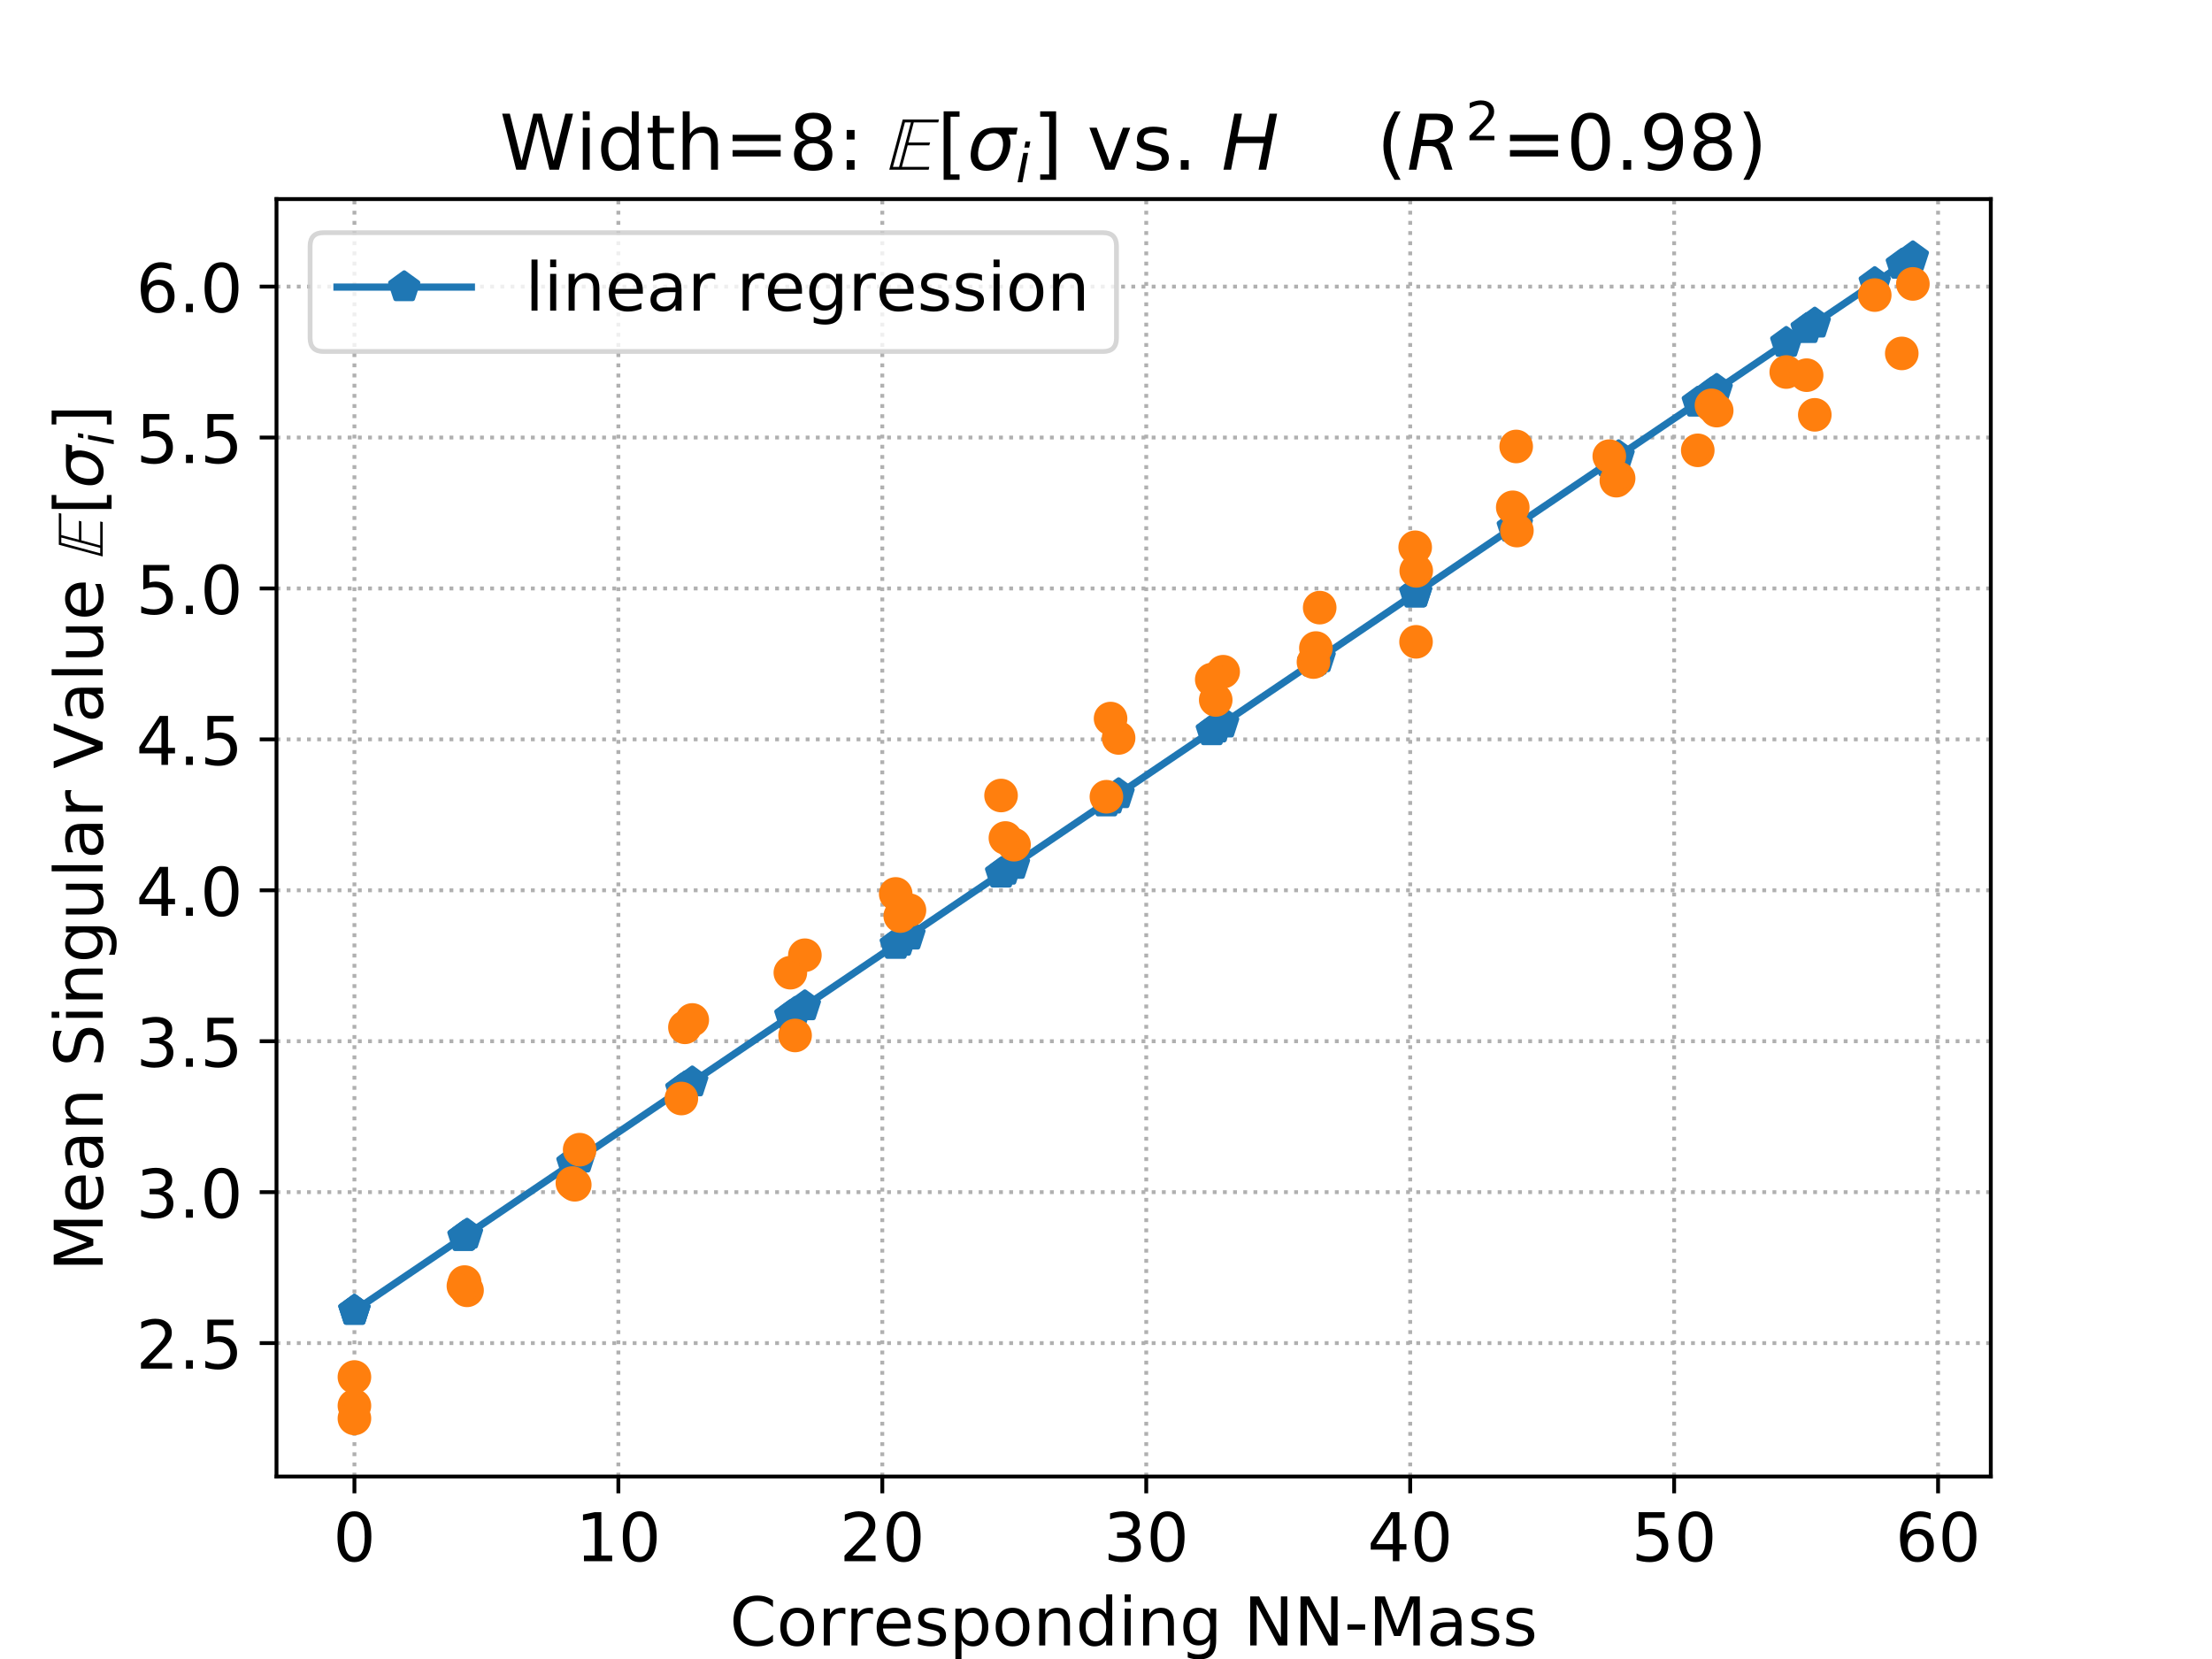 <?xml version="1.0" encoding="utf-8" standalone="no"?>
<!DOCTYPE svg PUBLIC "-//W3C//DTD SVG 1.1//EN"
  "http://www.w3.org/Graphics/SVG/1.1/DTD/svg11.dtd">
<!-- Created with matplotlib (https://matplotlib.org/) -->
<svg height="345.6pt" version="1.1" viewBox="0 0 460.8 345.6" width="460.8pt" xmlns="http://www.w3.org/2000/svg" xmlns:xlink="http://www.w3.org/1999/xlink">
 <defs>
  <style type="text/css">
*{stroke-linecap:butt;stroke-linejoin:round;}
  </style>
 </defs>
 <g id="figure_1">
  <g id="patch_1">
   <path d="M 0 345.6 
L 460.8 345.6 
L 460.8 0 
L 0 0 
z
" style="fill:#ffffff;"/>
  </g>
  <g id="axes_1">
   <g id="patch_2">
    <path d="M 57.6 307.584 
L 414.72 307.584 
L 414.72 41.472 
L 57.6 41.472 
z
" style="fill:#ffffff;"/>
   </g>
   <g id="matplotlib.axis_1">
    <g id="xtick_1">
     <g id="line2d_1">
      <path clip-path="url(#p003c9c2f41)" d="M 73.833 307.584 
L 73.833 41.472 
" style="fill:none;stroke:#b0b0b0;stroke-dasharray:0.8,1.32;stroke-dashoffset:0;stroke-width:0.8;"/>
     </g>
     <g id="line2d_2">
      <defs>
       <path d="M 0 0 
L 0 3.5 
" id="m9b4a4fea3c" style="stroke:#000000;stroke-width:0.8;"/>
      </defs>
      <g>
       <use style="stroke:#000000;stroke-width:0.8;" x="73.833" xlink:href="#m9b4a4fea3c" y="307.584"/>
      </g>
     </g>
     <g id="text_1">
      <!-- 0 -->
      <defs>
       <path d="M 31.781 66.406 
Q 24.172 66.406 20.328 58.906 
Q 16.5 51.422 16.5 36.375 
Q 16.5 21.391 20.328 13.891 
Q 24.172 6.391 31.781 6.391 
Q 39.453 6.391 43.281 13.891 
Q 47.125 21.391 47.125 36.375 
Q 47.125 51.422 43.281 58.906 
Q 39.453 66.406 31.781 66.406 
z
M 31.781 74.219 
Q 44.047 74.219 50.516 64.516 
Q 56.984 54.828 56.984 36.375 
Q 56.984 17.969 50.516 8.266 
Q 44.047 -1.422 31.781 -1.422 
Q 19.531 -1.422 13.062 8.266 
Q 6.594 17.969 6.594 36.375 
Q 6.594 54.828 13.062 64.516 
Q 19.531 74.219 31.781 74.219 
z
" id="DejaVuSans-48"/>
      </defs>
      <g transform="translate(69.379 325.222)scale(0.14 -0.14)">
       <use xlink:href="#DejaVuSans-48"/>
      </g>
     </g>
    </g>
    <g id="xtick_2">
     <g id="line2d_3">
      <path clip-path="url(#p003c9c2f41)" d="M 128.817 307.584 
L 128.817 41.472 
" style="fill:none;stroke:#b0b0b0;stroke-dasharray:0.8,1.32;stroke-dashoffset:0;stroke-width:0.8;"/>
     </g>
     <g id="line2d_4">
      <g>
       <use style="stroke:#000000;stroke-width:0.8;" x="128.817" xlink:href="#m9b4a4fea3c" y="307.584"/>
      </g>
     </g>
     <g id="text_2">
      <!-- 10 -->
      <defs>
       <path d="M 12.406 8.297 
L 28.516 8.297 
L 28.516 63.922 
L 10.984 60.406 
L 10.984 69.391 
L 28.422 72.906 
L 38.281 72.906 
L 38.281 8.297 
L 54.391 8.297 
L 54.391 0 
L 12.406 0 
z
" id="DejaVuSans-49"/>
      </defs>
      <g transform="translate(119.909 325.222)scale(0.14 -0.14)">
       <use xlink:href="#DejaVuSans-49"/>
       <use x="63.623" xlink:href="#DejaVuSans-48"/>
      </g>
     </g>
    </g>
    <g id="xtick_3">
     <g id="line2d_5">
      <path clip-path="url(#p003c9c2f41)" d="M 183.801 307.584 
L 183.801 41.472 
" style="fill:none;stroke:#b0b0b0;stroke-dasharray:0.8,1.32;stroke-dashoffset:0;stroke-width:0.8;"/>
     </g>
     <g id="line2d_6">
      <g>
       <use style="stroke:#000000;stroke-width:0.8;" x="183.801" xlink:href="#m9b4a4fea3c" y="307.584"/>
      </g>
     </g>
     <g id="text_3">
      <!-- 20 -->
      <defs>
       <path d="M 19.188 8.297 
L 53.609 8.297 
L 53.609 0 
L 7.328 0 
L 7.328 8.297 
Q 12.938 14.109 22.625 23.891 
Q 32.328 33.688 34.812 36.531 
Q 39.547 41.844 41.422 45.531 
Q 43.312 49.219 43.312 52.781 
Q 43.312 58.594 39.234 62.25 
Q 35.156 65.922 28.609 65.922 
Q 23.969 65.922 18.812 64.312 
Q 13.672 62.703 7.812 59.422 
L 7.812 69.391 
Q 13.766 71.781 18.938 73 
Q 24.125 74.219 28.422 74.219 
Q 39.75 74.219 46.484 68.547 
Q 53.219 62.891 53.219 53.422 
Q 53.219 48.922 51.531 44.891 
Q 49.859 40.875 45.406 35.406 
Q 44.188 33.984 37.641 27.219 
Q 31.109 20.453 19.188 8.297 
z
" id="DejaVuSans-50"/>
      </defs>
      <g transform="translate(174.893 325.222)scale(0.14 -0.14)">
       <use xlink:href="#DejaVuSans-50"/>
       <use x="63.623" xlink:href="#DejaVuSans-48"/>
      </g>
     </g>
    </g>
    <g id="xtick_4">
     <g id="line2d_7">
      <path clip-path="url(#p003c9c2f41)" d="M 238.785 307.584 
L 238.785 41.472 
" style="fill:none;stroke:#b0b0b0;stroke-dasharray:0.8,1.32;stroke-dashoffset:0;stroke-width:0.8;"/>
     </g>
     <g id="line2d_8">
      <g>
       <use style="stroke:#000000;stroke-width:0.8;" x="238.785" xlink:href="#m9b4a4fea3c" y="307.584"/>
      </g>
     </g>
     <g id="text_4">
      <!-- 30 -->
      <defs>
       <path d="M 40.578 39.312 
Q 47.656 37.797 51.625 33 
Q 55.609 28.219 55.609 21.188 
Q 55.609 10.406 48.188 4.484 
Q 40.766 -1.422 27.094 -1.422 
Q 22.516 -1.422 17.656 -0.516 
Q 12.797 0.391 7.625 2.203 
L 7.625 11.719 
Q 11.719 9.328 16.594 8.109 
Q 21.484 6.891 26.812 6.891 
Q 36.078 6.891 40.938 10.547 
Q 45.797 14.203 45.797 21.188 
Q 45.797 27.641 41.281 31.266 
Q 36.766 34.906 28.719 34.906 
L 20.219 34.906 
L 20.219 43.016 
L 29.109 43.016 
Q 36.375 43.016 40.234 45.922 
Q 44.094 48.828 44.094 54.297 
Q 44.094 59.906 40.109 62.906 
Q 36.141 65.922 28.719 65.922 
Q 24.656 65.922 20.016 65.031 
Q 15.375 64.156 9.812 62.312 
L 9.812 71.094 
Q 15.438 72.656 20.344 73.438 
Q 25.25 74.219 29.594 74.219 
Q 40.828 74.219 47.359 69.109 
Q 53.906 64.016 53.906 55.328 
Q 53.906 49.266 50.438 45.094 
Q 46.969 40.922 40.578 39.312 
z
" id="DejaVuSans-51"/>
      </defs>
      <g transform="translate(229.878 325.222)scale(0.14 -0.14)">
       <use xlink:href="#DejaVuSans-51"/>
       <use x="63.623" xlink:href="#DejaVuSans-48"/>
      </g>
     </g>
    </g>
    <g id="xtick_5">
     <g id="line2d_9">
      <path clip-path="url(#p003c9c2f41)" d="M 293.769 307.584 
L 293.769 41.472 
" style="fill:none;stroke:#b0b0b0;stroke-dasharray:0.8,1.32;stroke-dashoffset:0;stroke-width:0.8;"/>
     </g>
     <g id="line2d_10">
      <g>
       <use style="stroke:#000000;stroke-width:0.8;" x="293.769" xlink:href="#m9b4a4fea3c" y="307.584"/>
      </g>
     </g>
     <g id="text_5">
      <!-- 40 -->
      <defs>
       <path d="M 37.797 64.312 
L 12.891 25.391 
L 37.797 25.391 
z
M 35.203 72.906 
L 47.609 72.906 
L 47.609 25.391 
L 58.016 25.391 
L 58.016 17.188 
L 47.609 17.188 
L 47.609 0 
L 37.797 0 
L 37.797 17.188 
L 4.891 17.188 
L 4.891 26.703 
z
" id="DejaVuSans-52"/>
      </defs>
      <g transform="translate(284.862 325.222)scale(0.14 -0.14)">
       <use xlink:href="#DejaVuSans-52"/>
       <use x="63.623" xlink:href="#DejaVuSans-48"/>
      </g>
     </g>
    </g>
    <g id="xtick_6">
     <g id="line2d_11">
      <path clip-path="url(#p003c9c2f41)" d="M 348.753 307.584 
L 348.753 41.472 
" style="fill:none;stroke:#b0b0b0;stroke-dasharray:0.8,1.32;stroke-dashoffset:0;stroke-width:0.8;"/>
     </g>
     <g id="line2d_12">
      <g>
       <use style="stroke:#000000;stroke-width:0.8;" x="348.753" xlink:href="#m9b4a4fea3c" y="307.584"/>
      </g>
     </g>
     <g id="text_6">
      <!-- 50 -->
      <defs>
       <path d="M 10.797 72.906 
L 49.516 72.906 
L 49.516 64.594 
L 19.828 64.594 
L 19.828 46.734 
Q 21.969 47.469 24.109 47.828 
Q 26.266 48.188 28.422 48.188 
Q 40.625 48.188 47.75 41.5 
Q 54.891 34.812 54.891 23.391 
Q 54.891 11.625 47.562 5.094 
Q 40.234 -1.422 26.906 -1.422 
Q 22.312 -1.422 17.547 -0.641 
Q 12.797 0.141 7.719 1.703 
L 7.719 11.625 
Q 12.109 9.234 16.797 8.062 
Q 21.484 6.891 26.703 6.891 
Q 35.156 6.891 40.078 11.328 
Q 45.016 15.766 45.016 23.391 
Q 45.016 31 40.078 35.438 
Q 35.156 39.891 26.703 39.891 
Q 22.75 39.891 18.812 39.016 
Q 14.891 38.141 10.797 36.281 
z
" id="DejaVuSans-53"/>
      </defs>
      <g transform="translate(339.846 325.222)scale(0.14 -0.14)">
       <use xlink:href="#DejaVuSans-53"/>
       <use x="63.623" xlink:href="#DejaVuSans-48"/>
      </g>
     </g>
    </g>
    <g id="xtick_7">
     <g id="line2d_13">
      <path clip-path="url(#p003c9c2f41)" d="M 403.737 307.584 
L 403.737 41.472 
" style="fill:none;stroke:#b0b0b0;stroke-dasharray:0.8,1.32;stroke-dashoffset:0;stroke-width:0.8;"/>
     </g>
     <g id="line2d_14">
      <g>
       <use style="stroke:#000000;stroke-width:0.8;" x="403.737" xlink:href="#m9b4a4fea3c" y="307.584"/>
      </g>
     </g>
     <g id="text_7">
      <!-- 60 -->
      <defs>
       <path d="M 33.016 40.375 
Q 26.375 40.375 22.484 35.828 
Q 18.609 31.297 18.609 23.391 
Q 18.609 15.531 22.484 10.953 
Q 26.375 6.391 33.016 6.391 
Q 39.656 6.391 43.531 10.953 
Q 47.406 15.531 47.406 23.391 
Q 47.406 31.297 43.531 35.828 
Q 39.656 40.375 33.016 40.375 
z
M 52.594 71.297 
L 52.594 62.312 
Q 48.875 64.062 45.094 64.984 
Q 41.312 65.922 37.594 65.922 
Q 27.828 65.922 22.672 59.328 
Q 17.531 52.734 16.797 39.406 
Q 19.672 43.656 24.016 45.922 
Q 28.375 48.188 33.594 48.188 
Q 44.578 48.188 50.953 41.516 
Q 57.328 34.859 57.328 23.391 
Q 57.328 12.156 50.688 5.359 
Q 44.047 -1.422 33.016 -1.422 
Q 20.359 -1.422 13.672 8.266 
Q 6.984 17.969 6.984 36.375 
Q 6.984 53.656 15.188 63.938 
Q 23.391 74.219 37.203 74.219 
Q 40.922 74.219 44.703 73.484 
Q 48.484 72.75 52.594 71.297 
z
" id="DejaVuSans-54"/>
      </defs>
      <g transform="translate(394.83 325.222)scale(0.14 -0.14)">
       <use xlink:href="#DejaVuSans-54"/>
       <use x="63.623" xlink:href="#DejaVuSans-48"/>
      </g>
     </g>
    </g>
    <g id="text_8">
     <!-- Corresponding NN-Mass -->
     <defs>
      <path d="M 64.406 67.281 
L 64.406 56.891 
Q 59.422 61.531 53.781 63.812 
Q 48.141 66.109 41.797 66.109 
Q 29.297 66.109 22.656 58.469 
Q 16.016 50.828 16.016 36.375 
Q 16.016 21.969 22.656 14.328 
Q 29.297 6.688 41.797 6.688 
Q 48.141 6.688 53.781 8.984 
Q 59.422 11.281 64.406 15.922 
L 64.406 5.609 
Q 59.234 2.094 53.438 0.328 
Q 47.656 -1.422 41.219 -1.422 
Q 24.656 -1.422 15.125 8.703 
Q 5.609 18.844 5.609 36.375 
Q 5.609 53.953 15.125 64.078 
Q 24.656 74.219 41.219 74.219 
Q 47.75 74.219 53.531 72.484 
Q 59.328 70.75 64.406 67.281 
z
" id="DejaVuSans-67"/>
      <path d="M 30.609 48.391 
Q 23.391 48.391 19.188 42.75 
Q 14.984 37.109 14.984 27.297 
Q 14.984 17.484 19.156 11.844 
Q 23.344 6.203 30.609 6.203 
Q 37.797 6.203 41.984 11.859 
Q 46.188 17.531 46.188 27.297 
Q 46.188 37.016 41.984 42.703 
Q 37.797 48.391 30.609 48.391 
z
M 30.609 56 
Q 42.328 56 49.016 48.375 
Q 55.719 40.766 55.719 27.297 
Q 55.719 13.875 49.016 6.219 
Q 42.328 -1.422 30.609 -1.422 
Q 18.844 -1.422 12.172 6.219 
Q 5.516 13.875 5.516 27.297 
Q 5.516 40.766 12.172 48.375 
Q 18.844 56 30.609 56 
z
" id="DejaVuSans-111"/>
      <path d="M 41.109 46.297 
Q 39.594 47.172 37.812 47.578 
Q 36.031 48 33.891 48 
Q 26.266 48 22.188 43.047 
Q 18.109 38.094 18.109 28.812 
L 18.109 0 
L 9.078 0 
L 9.078 54.688 
L 18.109 54.688 
L 18.109 46.188 
Q 20.953 51.172 25.484 53.578 
Q 30.031 56 36.531 56 
Q 37.453 56 38.578 55.875 
Q 39.703 55.766 41.062 55.516 
z
" id="DejaVuSans-114"/>
      <path d="M 56.203 29.594 
L 56.203 25.203 
L 14.891 25.203 
Q 15.484 15.922 20.484 11.062 
Q 25.484 6.203 34.422 6.203 
Q 39.594 6.203 44.453 7.469 
Q 49.312 8.734 54.109 11.281 
L 54.109 2.781 
Q 49.266 0.734 44.188 -0.344 
Q 39.109 -1.422 33.891 -1.422 
Q 20.797 -1.422 13.156 6.188 
Q 5.516 13.812 5.516 26.812 
Q 5.516 40.234 12.766 48.109 
Q 20.016 56 32.328 56 
Q 43.359 56 49.781 48.891 
Q 56.203 41.797 56.203 29.594 
z
M 47.219 32.234 
Q 47.125 39.594 43.094 43.984 
Q 39.062 48.391 32.422 48.391 
Q 24.906 48.391 20.391 44.141 
Q 15.875 39.891 15.188 32.172 
z
" id="DejaVuSans-101"/>
      <path d="M 44.281 53.078 
L 44.281 44.578 
Q 40.484 46.531 36.375 47.5 
Q 32.281 48.484 27.875 48.484 
Q 21.188 48.484 17.844 46.438 
Q 14.5 44.391 14.5 40.281 
Q 14.5 37.156 16.891 35.375 
Q 19.281 33.594 26.516 31.984 
L 29.594 31.297 
Q 39.156 29.25 43.188 25.516 
Q 47.219 21.781 47.219 15.094 
Q 47.219 7.469 41.188 3.016 
Q 35.156 -1.422 24.609 -1.422 
Q 20.219 -1.422 15.453 -0.562 
Q 10.688 0.297 5.422 2 
L 5.422 11.281 
Q 10.406 8.688 15.234 7.391 
Q 20.062 6.109 24.812 6.109 
Q 31.156 6.109 34.562 8.281 
Q 37.984 10.453 37.984 14.406 
Q 37.984 18.062 35.516 20.016 
Q 33.062 21.969 24.703 23.781 
L 21.578 24.516 
Q 13.234 26.266 9.516 29.906 
Q 5.812 33.547 5.812 39.891 
Q 5.812 47.609 11.281 51.797 
Q 16.75 56 26.812 56 
Q 31.781 56 36.172 55.266 
Q 40.578 54.547 44.281 53.078 
z
" id="DejaVuSans-115"/>
      <path d="M 18.109 8.203 
L 18.109 -20.797 
L 9.078 -20.797 
L 9.078 54.688 
L 18.109 54.688 
L 18.109 46.391 
Q 20.953 51.266 25.266 53.625 
Q 29.594 56 35.594 56 
Q 45.562 56 51.781 48.094 
Q 58.016 40.188 58.016 27.297 
Q 58.016 14.406 51.781 6.484 
Q 45.562 -1.422 35.594 -1.422 
Q 29.594 -1.422 25.266 0.953 
Q 20.953 3.328 18.109 8.203 
z
M 48.688 27.297 
Q 48.688 37.203 44.609 42.844 
Q 40.531 48.484 33.406 48.484 
Q 26.266 48.484 22.188 42.844 
Q 18.109 37.203 18.109 27.297 
Q 18.109 17.391 22.188 11.75 
Q 26.266 6.109 33.406 6.109 
Q 40.531 6.109 44.609 11.75 
Q 48.688 17.391 48.688 27.297 
z
" id="DejaVuSans-112"/>
      <path d="M 54.891 33.016 
L 54.891 0 
L 45.906 0 
L 45.906 32.719 
Q 45.906 40.484 42.875 44.328 
Q 39.844 48.188 33.797 48.188 
Q 26.516 48.188 22.312 43.547 
Q 18.109 38.922 18.109 30.906 
L 18.109 0 
L 9.078 0 
L 9.078 54.688 
L 18.109 54.688 
L 18.109 46.188 
Q 21.344 51.125 25.703 53.562 
Q 30.078 56 35.797 56 
Q 45.219 56 50.047 50.172 
Q 54.891 44.344 54.891 33.016 
z
" id="DejaVuSans-110"/>
      <path d="M 45.406 46.391 
L 45.406 75.984 
L 54.391 75.984 
L 54.391 0 
L 45.406 0 
L 45.406 8.203 
Q 42.578 3.328 38.25 0.953 
Q 33.938 -1.422 27.875 -1.422 
Q 17.969 -1.422 11.734 6.484 
Q 5.516 14.406 5.516 27.297 
Q 5.516 40.188 11.734 48.094 
Q 17.969 56 27.875 56 
Q 33.938 56 38.25 53.625 
Q 42.578 51.266 45.406 46.391 
z
M 14.797 27.297 
Q 14.797 17.391 18.875 11.75 
Q 22.953 6.109 30.078 6.109 
Q 37.203 6.109 41.297 11.75 
Q 45.406 17.391 45.406 27.297 
Q 45.406 37.203 41.297 42.844 
Q 37.203 48.484 30.078 48.484 
Q 22.953 48.484 18.875 42.844 
Q 14.797 37.203 14.797 27.297 
z
" id="DejaVuSans-100"/>
      <path d="M 9.422 54.688 
L 18.406 54.688 
L 18.406 0 
L 9.422 0 
z
M 9.422 75.984 
L 18.406 75.984 
L 18.406 64.594 
L 9.422 64.594 
z
" id="DejaVuSans-105"/>
      <path d="M 45.406 27.984 
Q 45.406 37.75 41.375 43.109 
Q 37.359 48.484 30.078 48.484 
Q 22.859 48.484 18.828 43.109 
Q 14.797 37.75 14.797 27.984 
Q 14.797 18.266 18.828 12.891 
Q 22.859 7.516 30.078 7.516 
Q 37.359 7.516 41.375 12.891 
Q 45.406 18.266 45.406 27.984 
z
M 54.391 6.781 
Q 54.391 -7.172 48.188 -13.984 
Q 42 -20.797 29.203 -20.797 
Q 24.469 -20.797 20.266 -20.094 
Q 16.062 -19.391 12.109 -17.922 
L 12.109 -9.188 
Q 16.062 -11.328 19.922 -12.344 
Q 23.781 -13.375 27.781 -13.375 
Q 36.625 -13.375 41.016 -8.766 
Q 45.406 -4.156 45.406 5.172 
L 45.406 9.625 
Q 42.625 4.781 38.281 2.391 
Q 33.938 0 27.875 0 
Q 17.828 0 11.672 7.656 
Q 5.516 15.328 5.516 27.984 
Q 5.516 40.672 11.672 48.328 
Q 17.828 56 27.875 56 
Q 33.938 56 38.281 53.609 
Q 42.625 51.219 45.406 46.391 
L 45.406 54.688 
L 54.391 54.688 
z
" id="DejaVuSans-103"/>
      <path id="DejaVuSans-32"/>
      <path d="M 9.812 72.906 
L 23.094 72.906 
L 55.422 11.922 
L 55.422 72.906 
L 64.984 72.906 
L 64.984 0 
L 51.703 0 
L 19.391 60.984 
L 19.391 0 
L 9.812 0 
z
" id="DejaVuSans-78"/>
      <path d="M 4.891 31.391 
L 31.203 31.391 
L 31.203 23.391 
L 4.891 23.391 
z
" id="DejaVuSans-45"/>
      <path d="M 9.812 72.906 
L 24.516 72.906 
L 43.109 23.297 
L 61.812 72.906 
L 76.516 72.906 
L 76.516 0 
L 66.891 0 
L 66.891 64.016 
L 48.094 14.016 
L 38.188 14.016 
L 19.391 64.016 
L 19.391 0 
L 9.812 0 
z
" id="DejaVuSans-77"/>
      <path d="M 34.281 27.484 
Q 23.391 27.484 19.188 25 
Q 14.984 22.516 14.984 16.5 
Q 14.984 11.719 18.141 8.906 
Q 21.297 6.109 26.703 6.109 
Q 34.188 6.109 38.703 11.406 
Q 43.219 16.703 43.219 25.484 
L 43.219 27.484 
z
M 52.203 31.203 
L 52.203 0 
L 43.219 0 
L 43.219 8.297 
Q 40.141 3.328 35.547 0.953 
Q 30.953 -1.422 24.312 -1.422 
Q 15.922 -1.422 10.953 3.297 
Q 6 8.016 6 15.922 
Q 6 25.141 12.172 29.828 
Q 18.359 34.516 30.609 34.516 
L 43.219 34.516 
L 43.219 35.406 
Q 43.219 41.609 39.141 45 
Q 35.062 48.391 27.688 48.391 
Q 23 48.391 18.547 47.266 
Q 14.109 46.141 10.016 43.891 
L 10.016 52.203 
Q 14.938 54.109 19.578 55.047 
Q 24.219 56 28.609 56 
Q 40.484 56 46.344 49.844 
Q 52.203 43.703 52.203 31.203 
z
" id="DejaVuSans-97"/>
     </defs>
     <g transform="translate(152.005 342.771)scale(0.14 -0.14)">
      <use xlink:href="#DejaVuSans-67"/>
      <use x="69.824" xlink:href="#DejaVuSans-111"/>
      <use x="131.006" xlink:href="#DejaVuSans-114"/>
      <use x="172.104" xlink:href="#DejaVuSans-114"/>
      <use x="213.186" xlink:href="#DejaVuSans-101"/>
      <use x="274.709" xlink:href="#DejaVuSans-115"/>
      <use x="326.809" xlink:href="#DejaVuSans-112"/>
      <use x="390.285" xlink:href="#DejaVuSans-111"/>
      <use x="451.467" xlink:href="#DejaVuSans-110"/>
      <use x="514.846" xlink:href="#DejaVuSans-100"/>
      <use x="578.322" xlink:href="#DejaVuSans-105"/>
      <use x="606.105" xlink:href="#DejaVuSans-110"/>
      <use x="669.484" xlink:href="#DejaVuSans-103"/>
      <use x="732.961" xlink:href="#DejaVuSans-32"/>
      <use x="764.748" xlink:href="#DejaVuSans-78"/>
      <use x="839.553" xlink:href="#DejaVuSans-78"/>
      <use x="914.357" xlink:href="#DejaVuSans-45"/>
      <use x="950.441" xlink:href="#DejaVuSans-77"/>
      <use x="1036.721" xlink:href="#DejaVuSans-97"/>
      <use x="1098" xlink:href="#DejaVuSans-115"/>
      <use x="1150.1" xlink:href="#DejaVuSans-115"/>
     </g>
    </g>
   </g>
   <g id="matplotlib.axis_2">
    <g id="ytick_1">
     <g id="line2d_15">
      <path clip-path="url(#p003c9c2f41)" d="M 57.6 279.792 
L 414.72 279.792 
" style="fill:none;stroke:#b0b0b0;stroke-dasharray:0.8,1.32;stroke-dashoffset:0;stroke-width:0.8;"/>
     </g>
     <g id="line2d_16">
      <defs>
       <path d="M 0 0 
L -3.5 0 
" id="mc34c6e690a" style="stroke:#000000;stroke-width:0.8;"/>
      </defs>
      <g>
       <use style="stroke:#000000;stroke-width:0.8;" x="57.6" xlink:href="#mc34c6e690a" y="279.792"/>
      </g>
     </g>
     <g id="text_9">
      <!-- 2.5 -->
      <defs>
       <path d="M 10.688 12.406 
L 21 12.406 
L 21 0 
L 10.688 0 
z
" id="DejaVuSans-46"/>
      </defs>
      <g transform="translate(28.336 285.111)scale(0.14 -0.14)">
       <use xlink:href="#DejaVuSans-50"/>
       <use x="63.623" xlink:href="#DejaVuSans-46"/>
       <use x="95.41" xlink:href="#DejaVuSans-53"/>
      </g>
     </g>
    </g>
    <g id="ytick_2">
     <g id="line2d_17">
      <path clip-path="url(#p003c9c2f41)" d="M 57.6 248.35 
L 414.72 248.35 
" style="fill:none;stroke:#b0b0b0;stroke-dasharray:0.8,1.32;stroke-dashoffset:0;stroke-width:0.8;"/>
     </g>
     <g id="line2d_18">
      <g>
       <use style="stroke:#000000;stroke-width:0.8;" x="57.6" xlink:href="#mc34c6e690a" y="248.35"/>
      </g>
     </g>
     <g id="text_10">
      <!-- 3.0 -->
      <g transform="translate(28.336 253.669)scale(0.14 -0.14)">
       <use xlink:href="#DejaVuSans-51"/>
       <use x="63.623" xlink:href="#DejaVuSans-46"/>
       <use x="95.41" xlink:href="#DejaVuSans-48"/>
      </g>
     </g>
    </g>
    <g id="ytick_3">
     <g id="line2d_19">
      <path clip-path="url(#p003c9c2f41)" d="M 57.6 216.908 
L 414.72 216.908 
" style="fill:none;stroke:#b0b0b0;stroke-dasharray:0.8,1.32;stroke-dashoffset:0;stroke-width:0.8;"/>
     </g>
     <g id="line2d_20">
      <g>
       <use style="stroke:#000000;stroke-width:0.8;" x="57.6" xlink:href="#mc34c6e690a" y="216.908"/>
      </g>
     </g>
     <g id="text_11">
      <!-- 3.5 -->
      <g transform="translate(28.336 222.227)scale(0.14 -0.14)">
       <use xlink:href="#DejaVuSans-51"/>
       <use x="63.623" xlink:href="#DejaVuSans-46"/>
       <use x="95.41" xlink:href="#DejaVuSans-53"/>
      </g>
     </g>
    </g>
    <g id="ytick_4">
     <g id="line2d_21">
      <path clip-path="url(#p003c9c2f41)" d="M 57.6 185.467 
L 414.72 185.467 
" style="fill:none;stroke:#b0b0b0;stroke-dasharray:0.8,1.32;stroke-dashoffset:0;stroke-width:0.8;"/>
     </g>
     <g id="line2d_22">
      <g>
       <use style="stroke:#000000;stroke-width:0.8;" x="57.6" xlink:href="#mc34c6e690a" y="185.467"/>
      </g>
     </g>
     <g id="text_12">
      <!-- 4.0 -->
      <g transform="translate(28.336 190.786)scale(0.14 -0.14)">
       <use xlink:href="#DejaVuSans-52"/>
       <use x="63.623" xlink:href="#DejaVuSans-46"/>
       <use x="95.41" xlink:href="#DejaVuSans-48"/>
      </g>
     </g>
    </g>
    <g id="ytick_5">
     <g id="line2d_23">
      <path clip-path="url(#p003c9c2f41)" d="M 57.6 154.025 
L 414.72 154.025 
" style="fill:none;stroke:#b0b0b0;stroke-dasharray:0.8,1.32;stroke-dashoffset:0;stroke-width:0.8;"/>
     </g>
     <g id="line2d_24">
      <g>
       <use style="stroke:#000000;stroke-width:0.8;" x="57.6" xlink:href="#mc34c6e690a" y="154.025"/>
      </g>
     </g>
     <g id="text_13">
      <!-- 4.5 -->
      <g transform="translate(28.336 159.344)scale(0.14 -0.14)">
       <use xlink:href="#DejaVuSans-52"/>
       <use x="63.623" xlink:href="#DejaVuSans-46"/>
       <use x="95.41" xlink:href="#DejaVuSans-53"/>
      </g>
     </g>
    </g>
    <g id="ytick_6">
     <g id="line2d_25">
      <path clip-path="url(#p003c9c2f41)" d="M 57.6 122.584 
L 414.72 122.584 
" style="fill:none;stroke:#b0b0b0;stroke-dasharray:0.8,1.32;stroke-dashoffset:0;stroke-width:0.8;"/>
     </g>
     <g id="line2d_26">
      <g>
       <use style="stroke:#000000;stroke-width:0.8;" x="57.6" xlink:href="#mc34c6e690a" y="122.584"/>
      </g>
     </g>
     <g id="text_14">
      <!-- 5.0 -->
      <g transform="translate(28.336 127.902)scale(0.14 -0.14)">
       <use xlink:href="#DejaVuSans-53"/>
       <use x="63.623" xlink:href="#DejaVuSans-46"/>
       <use x="95.41" xlink:href="#DejaVuSans-48"/>
      </g>
     </g>
    </g>
    <g id="ytick_7">
     <g id="line2d_27">
      <path clip-path="url(#p003c9c2f41)" d="M 57.6 91.142 
L 414.72 91.142 
" style="fill:none;stroke:#b0b0b0;stroke-dasharray:0.8,1.32;stroke-dashoffset:0;stroke-width:0.8;"/>
     </g>
     <g id="line2d_28">
      <g>
       <use style="stroke:#000000;stroke-width:0.8;" x="57.6" xlink:href="#mc34c6e690a" y="91.142"/>
      </g>
     </g>
     <g id="text_15">
      <!-- 5.5 -->
      <g transform="translate(28.336 96.461)scale(0.14 -0.14)">
       <use xlink:href="#DejaVuSans-53"/>
       <use x="63.623" xlink:href="#DejaVuSans-46"/>
       <use x="95.41" xlink:href="#DejaVuSans-53"/>
      </g>
     </g>
    </g>
    <g id="ytick_8">
     <g id="line2d_29">
      <path clip-path="url(#p003c9c2f41)" d="M 57.6 59.7 
L 414.72 59.7 
" style="fill:none;stroke:#b0b0b0;stroke-dasharray:0.8,1.32;stroke-dashoffset:0;stroke-width:0.8;"/>
     </g>
     <g id="line2d_30">
      <g>
       <use style="stroke:#000000;stroke-width:0.8;" x="57.6" xlink:href="#mc34c6e690a" y="59.7"/>
      </g>
     </g>
     <g id="text_16">
      <!-- 6.0 -->
      <g transform="translate(28.336 65.019)scale(0.14 -0.14)">
       <use xlink:href="#DejaVuSans-54"/>
       <use x="63.623" xlink:href="#DejaVuSans-46"/>
       <use x="95.41" xlink:href="#DejaVuSans-48"/>
      </g>
     </g>
    </g>
    <g id="text_17">
     <!-- Mean Singular Value $\mathbb{E}[\sigma_i]$ -->
     <defs>
      <path d="M 53.516 70.516 
L 53.516 60.891 
Q 47.906 63.578 42.922 64.891 
Q 37.938 66.219 33.297 66.219 
Q 25.25 66.219 20.875 63.094 
Q 16.5 59.969 16.5 54.203 
Q 16.5 49.359 19.406 46.891 
Q 22.312 44.438 30.422 42.922 
L 36.375 41.703 
Q 47.406 39.594 52.656 34.297 
Q 57.906 29 57.906 20.125 
Q 57.906 9.516 50.797 4.047 
Q 43.703 -1.422 29.984 -1.422 
Q 24.812 -1.422 18.969 -0.25 
Q 13.141 0.922 6.891 3.219 
L 6.891 13.375 
Q 12.891 10.016 18.656 8.297 
Q 24.422 6.594 29.984 6.594 
Q 38.422 6.594 43.016 9.906 
Q 47.609 13.234 47.609 19.391 
Q 47.609 24.75 44.312 27.781 
Q 41.016 30.812 33.5 32.328 
L 27.484 33.5 
Q 16.453 35.688 11.516 40.375 
Q 6.594 45.062 6.594 53.422 
Q 6.594 63.094 13.406 68.656 
Q 20.219 74.219 32.172 74.219 
Q 37.312 74.219 42.625 73.281 
Q 47.953 72.359 53.516 70.516 
z
" id="DejaVuSans-83"/>
      <path d="M 8.5 21.578 
L 8.5 54.688 
L 17.484 54.688 
L 17.484 21.922 
Q 17.484 14.156 20.5 10.266 
Q 23.531 6.391 29.594 6.391 
Q 36.859 6.391 41.078 11.031 
Q 45.312 15.672 45.312 23.688 
L 45.312 54.688 
L 54.297 54.688 
L 54.297 0 
L 45.312 0 
L 45.312 8.406 
Q 42.047 3.422 37.719 1 
Q 33.406 -1.422 27.688 -1.422 
Q 18.266 -1.422 13.375 4.438 
Q 8.5 10.297 8.5 21.578 
z
M 31.109 56 
z
" id="DejaVuSans-117"/>
      <path d="M 9.422 75.984 
L 18.406 75.984 
L 18.406 0 
L 9.422 0 
z
" id="DejaVuSans-108"/>
      <path d="M 28.609 0 
L 0.781 72.906 
L 11.078 72.906 
L 34.188 11.531 
L 57.328 72.906 
L 67.578 72.906 
L 39.797 0 
z
" id="DejaVuSans-86"/>
      <path d="M 66.406 65.297 
L 65.5 61.594 
L 33.594 61.594 
L 26.703 35.406 
L 54.906 35.406 
L 53.797 31.703 
L 25.703 31.703 
L 18.203 3.703 
L 53.797 3.703 
L 53 0 
L 1.703 0 
L 19.203 65.297 
z
M 29.906 61.594 
L 22.094 61.594 
L 6.5 3.703 
L 14.5 3.703 
z
" id="STIXNonUnicode-Italic-57686"/>
      <path d="M 8.594 75.984 
L 29.297 75.984 
L 29.297 69 
L 17.578 69 
L 17.578 -6.203 
L 29.297 -6.203 
L 29.297 -13.188 
L 8.594 -13.188 
z
" id="DejaVuSans-91"/>
      <path d="M 34.672 47.562 
Q 27.25 47.562 22.219 42.188 
Q 16.891 36.578 15.141 27.297 
Q 13.188 17.484 16.312 11.812 
Q 19.391 6.203 26.656 6.203 
Q 33.844 6.203 39.109 11.859 
Q 44.438 17.531 46.344 27.297 
Q 48.047 36.234 45.016 42.188 
Q 42.188 47.562 34.672 47.562 
z
M 36.078 54.734 
L 65.922 54.688 
L 64.156 45.703 
L 54.109 45.703 
Q 57.906 38.094 55.859 27.297 
Q 53.219 13.875 45.062 6.25 
Q 36.859 -1.422 25.141 -1.422 
Q 13.375 -1.422 8.203 6.25 
Q 3.031 13.875 5.672 27.297 
Q 8.25 40.766 16.406 48.391 
Q 23.188 54.734 36.078 54.734 
z
" id="DejaVuSans-Oblique-963"/>
      <path d="M 18.312 75.984 
L 27.297 75.984 
L 25.094 64.594 
L 16.109 64.594 
z
M 14.203 54.688 
L 23.188 54.688 
L 12.5 0 
L 3.516 0 
z
" id="DejaVuSans-Oblique-105"/>
      <path d="M 30.422 75.984 
L 30.422 -13.188 
L 9.719 -13.188 
L 9.719 -6.203 
L 21.391 -6.203 
L 21.391 69 
L 9.719 69 
L 9.719 75.984 
z
" id="DejaVuSans-93"/>
     </defs>
     <g transform="translate(21.396 264.828)rotate(-90)scale(0.14 -0.14)">
      <use transform="translate(0 0.016)" xlink:href="#DejaVuSans-77"/>
      <use transform="translate(86.279 0.016)" xlink:href="#DejaVuSans-101"/>
      <use transform="translate(147.803 0.016)" xlink:href="#DejaVuSans-97"/>
      <use transform="translate(209.082 0.016)" xlink:href="#DejaVuSans-110"/>
      <use transform="translate(272.461 0.016)" xlink:href="#DejaVuSans-32"/>
      <use transform="translate(304.248 0.016)" xlink:href="#DejaVuSans-83"/>
      <use transform="translate(367.725 0.016)" xlink:href="#DejaVuSans-105"/>
      <use transform="translate(395.508 0.016)" xlink:href="#DejaVuSans-110"/>
      <use transform="translate(458.887 0.016)" xlink:href="#DejaVuSans-103"/>
      <use transform="translate(522.363 0.016)" xlink:href="#DejaVuSans-117"/>
      <use transform="translate(585.742 0.016)" xlink:href="#DejaVuSans-108"/>
      <use transform="translate(613.525 0.016)" xlink:href="#DejaVuSans-97"/>
      <use transform="translate(674.805 0.016)" xlink:href="#DejaVuSans-114"/>
      <use transform="translate(715.918 0.016)" xlink:href="#DejaVuSans-32"/>
      <use transform="translate(747.705 0.016)" xlink:href="#DejaVuSans-86"/>
      <use transform="translate(816.113 0.016)" xlink:href="#DejaVuSans-97"/>
      <use transform="translate(877.393 0.016)" xlink:href="#DejaVuSans-108"/>
      <use transform="translate(905.176 0.016)" xlink:href="#DejaVuSans-117"/>
      <use transform="translate(968.555 0.016)" xlink:href="#DejaVuSans-101"/>
      <use transform="translate(1030.078 0.016)" xlink:href="#DejaVuSans-32"/>
      <use transform="translate(1061.865 0.016)" xlink:href="#STIXNonUnicode-Italic-57686"/>
      <use transform="translate(1125.765 0.016)" xlink:href="#DejaVuSans-91"/>
      <use transform="translate(1164.779 0.016)" xlink:href="#DejaVuSans-Oblique-963"/>
      <use transform="translate(1228.158 -16.391)scale(0.7)" xlink:href="#DejaVuSans-Oblique-105"/>
      <use transform="translate(1250.34 0.016)" xlink:href="#DejaVuSans-93"/>
     </g>
    </g>
   </g>
   <g id="line2d_31">
    <path clip-path="url(#p003c9c2f41)" d="M 73.833 273.038 
L 97.293 257.179 
L 120.752 241.32 
L 144.212 225.46 
L 167.672 209.601 
L 189.456 194.875 
L 211.241 180.149 
L 233.025 165.422 
L 254.809 150.696 
L 274.917 137.102 
L 295.026 123.509 
L 315.134 109.915 
L 335.243 96.322 
L 353.676 83.861 
L 372.108 71.4 
L 390.541 58.94 
L 73.833 273.038 
L 96.783 257.523 
L 119.733 242.009 
L 142.682 226.495 
L 165.632 210.98 
L 187.539 196.171 
L 209.446 181.362 
L 231.352 166.553 
L 253.259 151.744 
L 274.123 137.64 
L 294.986 123.536 
L 315.85 109.432 
L 336.713 95.328 
L 356.534 81.929 
L 376.354 68.53 
L 396.174 55.132 
L 73.833 273.038 
L 96.536 257.69 
L 119.239 242.343 
L 141.942 226.995 
L 164.645 211.648 
L 186.592 196.812 
L 208.538 181.976 
L 230.484 167.14 
L 252.431 152.304 
L 273.62 137.979 
L 294.81 123.655 
L 315.999 109.331 
L 337.189 95.006 
L 357.622 81.194 
L 378.054 67.381 
L 398.487 53.568 
" style="fill:none;stroke:#1f77b4;stroke-linecap:square;stroke-width:1.5;"/>
    <defs>
     <path d="M 0 -3 
L -2.853 -0.927 
L -1.763 2.427 
L 1.763 2.427 
L 2.853 -0.927 
z
" id="mf55e771c53" style="stroke:#1f77b4;stroke-linejoin:miter;"/>
    </defs>
    <g clip-path="url(#p003c9c2f41)">
     <use style="fill:#1f77b4;stroke:#1f77b4;stroke-linejoin:miter;" x="73.833" xlink:href="#mf55e771c53" y="273.038"/>
     <use style="fill:#1f77b4;stroke:#1f77b4;stroke-linejoin:miter;" x="97.293" xlink:href="#mf55e771c53" y="257.179"/>
     <use style="fill:#1f77b4;stroke:#1f77b4;stroke-linejoin:miter;" x="120.752" xlink:href="#mf55e771c53" y="241.32"/>
     <use style="fill:#1f77b4;stroke:#1f77b4;stroke-linejoin:miter;" x="144.212" xlink:href="#mf55e771c53" y="225.46"/>
     <use style="fill:#1f77b4;stroke:#1f77b4;stroke-linejoin:miter;" x="167.672" xlink:href="#mf55e771c53" y="209.601"/>
     <use style="fill:#1f77b4;stroke:#1f77b4;stroke-linejoin:miter;" x="189.456" xlink:href="#mf55e771c53" y="194.875"/>
     <use style="fill:#1f77b4;stroke:#1f77b4;stroke-linejoin:miter;" x="211.241" xlink:href="#mf55e771c53" y="180.149"/>
     <use style="fill:#1f77b4;stroke:#1f77b4;stroke-linejoin:miter;" x="233.025" xlink:href="#mf55e771c53" y="165.422"/>
     <use style="fill:#1f77b4;stroke:#1f77b4;stroke-linejoin:miter;" x="254.809" xlink:href="#mf55e771c53" y="150.696"/>
     <use style="fill:#1f77b4;stroke:#1f77b4;stroke-linejoin:miter;" x="274.917" xlink:href="#mf55e771c53" y="137.102"/>
     <use style="fill:#1f77b4;stroke:#1f77b4;stroke-linejoin:miter;" x="295.026" xlink:href="#mf55e771c53" y="123.509"/>
     <use style="fill:#1f77b4;stroke:#1f77b4;stroke-linejoin:miter;" x="315.134" xlink:href="#mf55e771c53" y="109.915"/>
     <use style="fill:#1f77b4;stroke:#1f77b4;stroke-linejoin:miter;" x="335.243" xlink:href="#mf55e771c53" y="96.322"/>
     <use style="fill:#1f77b4;stroke:#1f77b4;stroke-linejoin:miter;" x="353.676" xlink:href="#mf55e771c53" y="83.861"/>
     <use style="fill:#1f77b4;stroke:#1f77b4;stroke-linejoin:miter;" x="372.108" xlink:href="#mf55e771c53" y="71.4"/>
     <use style="fill:#1f77b4;stroke:#1f77b4;stroke-linejoin:miter;" x="390.541" xlink:href="#mf55e771c53" y="58.94"/>
     <use style="fill:#1f77b4;stroke:#1f77b4;stroke-linejoin:miter;" x="73.833" xlink:href="#mf55e771c53" y="273.038"/>
     <use style="fill:#1f77b4;stroke:#1f77b4;stroke-linejoin:miter;" x="96.783" xlink:href="#mf55e771c53" y="257.523"/>
     <use style="fill:#1f77b4;stroke:#1f77b4;stroke-linejoin:miter;" x="119.733" xlink:href="#mf55e771c53" y="242.009"/>
     <use style="fill:#1f77b4;stroke:#1f77b4;stroke-linejoin:miter;" x="142.682" xlink:href="#mf55e771c53" y="226.495"/>
     <use style="fill:#1f77b4;stroke:#1f77b4;stroke-linejoin:miter;" x="165.632" xlink:href="#mf55e771c53" y="210.98"/>
     <use style="fill:#1f77b4;stroke:#1f77b4;stroke-linejoin:miter;" x="187.539" xlink:href="#mf55e771c53" y="196.171"/>
     <use style="fill:#1f77b4;stroke:#1f77b4;stroke-linejoin:miter;" x="209.446" xlink:href="#mf55e771c53" y="181.362"/>
     <use style="fill:#1f77b4;stroke:#1f77b4;stroke-linejoin:miter;" x="231.352" xlink:href="#mf55e771c53" y="166.553"/>
     <use style="fill:#1f77b4;stroke:#1f77b4;stroke-linejoin:miter;" x="253.259" xlink:href="#mf55e771c53" y="151.744"/>
     <use style="fill:#1f77b4;stroke:#1f77b4;stroke-linejoin:miter;" x="274.123" xlink:href="#mf55e771c53" y="137.64"/>
     <use style="fill:#1f77b4;stroke:#1f77b4;stroke-linejoin:miter;" x="294.986" xlink:href="#mf55e771c53" y="123.536"/>
     <use style="fill:#1f77b4;stroke:#1f77b4;stroke-linejoin:miter;" x="315.85" xlink:href="#mf55e771c53" y="109.432"/>
     <use style="fill:#1f77b4;stroke:#1f77b4;stroke-linejoin:miter;" x="336.713" xlink:href="#mf55e771c53" y="95.328"/>
     <use style="fill:#1f77b4;stroke:#1f77b4;stroke-linejoin:miter;" x="356.534" xlink:href="#mf55e771c53" y="81.929"/>
     <use style="fill:#1f77b4;stroke:#1f77b4;stroke-linejoin:miter;" x="376.354" xlink:href="#mf55e771c53" y="68.53"/>
     <use style="fill:#1f77b4;stroke:#1f77b4;stroke-linejoin:miter;" x="396.174" xlink:href="#mf55e771c53" y="55.132"/>
     <use style="fill:#1f77b4;stroke:#1f77b4;stroke-linejoin:miter;" x="73.833" xlink:href="#mf55e771c53" y="273.038"/>
     <use style="fill:#1f77b4;stroke:#1f77b4;stroke-linejoin:miter;" x="96.536" xlink:href="#mf55e771c53" y="257.69"/>
     <use style="fill:#1f77b4;stroke:#1f77b4;stroke-linejoin:miter;" x="119.239" xlink:href="#mf55e771c53" y="242.343"/>
     <use style="fill:#1f77b4;stroke:#1f77b4;stroke-linejoin:miter;" x="141.942" xlink:href="#mf55e771c53" y="226.995"/>
     <use style="fill:#1f77b4;stroke:#1f77b4;stroke-linejoin:miter;" x="164.645" xlink:href="#mf55e771c53" y="211.648"/>
     <use style="fill:#1f77b4;stroke:#1f77b4;stroke-linejoin:miter;" x="186.592" xlink:href="#mf55e771c53" y="196.812"/>
     <use style="fill:#1f77b4;stroke:#1f77b4;stroke-linejoin:miter;" x="208.538" xlink:href="#mf55e771c53" y="181.976"/>
     <use style="fill:#1f77b4;stroke:#1f77b4;stroke-linejoin:miter;" x="230.484" xlink:href="#mf55e771c53" y="167.14"/>
     <use style="fill:#1f77b4;stroke:#1f77b4;stroke-linejoin:miter;" x="252.431" xlink:href="#mf55e771c53" y="152.304"/>
     <use style="fill:#1f77b4;stroke:#1f77b4;stroke-linejoin:miter;" x="273.62" xlink:href="#mf55e771c53" y="137.979"/>
     <use style="fill:#1f77b4;stroke:#1f77b4;stroke-linejoin:miter;" x="294.81" xlink:href="#mf55e771c53" y="123.655"/>
     <use style="fill:#1f77b4;stroke:#1f77b4;stroke-linejoin:miter;" x="315.999" xlink:href="#mf55e771c53" y="109.331"/>
     <use style="fill:#1f77b4;stroke:#1f77b4;stroke-linejoin:miter;" x="337.189" xlink:href="#mf55e771c53" y="95.006"/>
     <use style="fill:#1f77b4;stroke:#1f77b4;stroke-linejoin:miter;" x="357.622" xlink:href="#mf55e771c53" y="81.194"/>
     <use style="fill:#1f77b4;stroke:#1f77b4;stroke-linejoin:miter;" x="378.054" xlink:href="#mf55e771c53" y="67.381"/>
     <use style="fill:#1f77b4;stroke:#1f77b4;stroke-linejoin:miter;" x="398.487" xlink:href="#mf55e771c53" y="53.568"/>
    </g>
   </g>
   <g id="line2d_32">
    <defs>
     <path d="M 0 3 
C 0.796 3 1.559 2.684 2.121 2.121 
C 2.684 1.559 3 0.796 3 0 
C 3 -0.796 2.684 -1.559 2.121 -2.121 
C 1.559 -2.684 0.796 -3 0 -3 
C -0.796 -3 -1.559 -2.684 -2.121 -2.121 
C -2.684 -1.559 -3 -0.796 -3 0 
C -3 0.796 -2.684 1.559 -2.121 2.121 
C -1.559 2.684 -0.796 3 0 3 
z
" id="mb8bb114c7f" style="stroke:#ff7f0e;"/>
    </defs>
    <g clip-path="url(#p003c9c2f41)">
     <use style="fill:#ff7f0e;stroke:#ff7f0e;" x="73.833" xlink:href="#mb8bb114c7f" y="292.843"/>
     <use style="fill:#ff7f0e;stroke:#ff7f0e;" x="97.293" xlink:href="#mb8bb114c7f" y="268.799"/>
     <use style="fill:#ff7f0e;stroke:#ff7f0e;" x="120.752" xlink:href="#mb8bb114c7f" y="239.498"/>
     <use style="fill:#ff7f0e;stroke:#ff7f0e;" x="144.212" xlink:href="#mb8bb114c7f" y="212.473"/>
     <use style="fill:#ff7f0e;stroke:#ff7f0e;" x="167.672" xlink:href="#mb8bb114c7f" y="198.988"/>
     <use style="fill:#ff7f0e;stroke:#ff7f0e;" x="189.456" xlink:href="#mb8bb114c7f" y="189.613"/>
     <use style="fill:#ff7f0e;stroke:#ff7f0e;" x="211.241" xlink:href="#mb8bb114c7f" y="175.964"/>
     <use style="fill:#ff7f0e;stroke:#ff7f0e;" x="233.025" xlink:href="#mb8bb114c7f" y="153.729"/>
     <use style="fill:#ff7f0e;stroke:#ff7f0e;" x="254.809" xlink:href="#mb8bb114c7f" y="139.931"/>
     <use style="fill:#ff7f0e;stroke:#ff7f0e;" x="274.917" xlink:href="#mb8bb114c7f" y="126.581"/>
     <use style="fill:#ff7f0e;stroke:#ff7f0e;" x="295.026" xlink:href="#mb8bb114c7f" y="118.914"/>
     <use style="fill:#ff7f0e;stroke:#ff7f0e;" x="315.134" xlink:href="#mb8bb114c7f" y="105.683"/>
     <use style="fill:#ff7f0e;stroke:#ff7f0e;" x="335.243" xlink:href="#mb8bb114c7f" y="95.03"/>
     <use style="fill:#ff7f0e;stroke:#ff7f0e;" x="353.676" xlink:href="#mb8bb114c7f" y="93.812"/>
     <use style="fill:#ff7f0e;stroke:#ff7f0e;" x="372.108" xlink:href="#mb8bb114c7f" y="77.5"/>
     <use style="fill:#ff7f0e;stroke:#ff7f0e;" x="390.541" xlink:href="#mb8bb114c7f" y="61.471"/>
     <use style="fill:#ff7f0e;stroke:#ff7f0e;" x="73.833" xlink:href="#mb8bb114c7f" y="295.488"/>
     <use style="fill:#ff7f0e;stroke:#ff7f0e;" x="96.783" xlink:href="#mb8bb114c7f" y="267.08"/>
     <use style="fill:#ff7f0e;stroke:#ff7f0e;" x="119.733" xlink:href="#mb8bb114c7f" y="246.813"/>
     <use style="fill:#ff7f0e;stroke:#ff7f0e;" x="142.682" xlink:href="#mb8bb114c7f" y="214.013"/>
     <use style="fill:#ff7f0e;stroke:#ff7f0e;" x="165.632" xlink:href="#mb8bb114c7f" y="215.706"/>
     <use style="fill:#ff7f0e;stroke:#ff7f0e;" x="187.539" xlink:href="#mb8bb114c7f" y="190.831"/>
     <use style="fill:#ff7f0e;stroke:#ff7f0e;" x="209.446" xlink:href="#mb8bb114c7f" y="174.567"/>
     <use style="fill:#ff7f0e;stroke:#ff7f0e;" x="231.352" xlink:href="#mb8bb114c7f" y="149.69"/>
     <use style="fill:#ff7f0e;stroke:#ff7f0e;" x="253.259" xlink:href="#mb8bb114c7f" y="145.814"/>
     <use style="fill:#ff7f0e;stroke:#ff7f0e;" x="274.123" xlink:href="#mb8bb114c7f" y="135"/>
     <use style="fill:#ff7f0e;stroke:#ff7f0e;" x="294.986" xlink:href="#mb8bb114c7f" y="133.706"/>
     <use style="fill:#ff7f0e;stroke:#ff7f0e;" x="315.85" xlink:href="#mb8bb114c7f" y="93.007"/>
     <use style="fill:#ff7f0e;stroke:#ff7f0e;" x="336.713" xlink:href="#mb8bb114c7f" y="100.134"/>
     <use style="fill:#ff7f0e;stroke:#ff7f0e;" x="356.534" xlink:href="#mb8bb114c7f" y="84.442"/>
     <use style="fill:#ff7f0e;stroke:#ff7f0e;" x="376.354" xlink:href="#mb8bb114c7f" y="78.155"/>
     <use style="fill:#ff7f0e;stroke:#ff7f0e;" x="396.174" xlink:href="#mb8bb114c7f" y="73.624"/>
     <use style="fill:#ff7f0e;stroke:#ff7f0e;" x="73.833" xlink:href="#mb8bb114c7f" y="286.858"/>
     <use style="fill:#ff7f0e;stroke:#ff7f0e;" x="96.536" xlink:href="#mb8bb114c7f" y="267.891"/>
     <use style="fill:#ff7f0e;stroke:#ff7f0e;" x="119.239" xlink:href="#mb8bb114c7f" y="246.448"/>
     <use style="fill:#ff7f0e;stroke:#ff7f0e;" x="141.942" xlink:href="#mb8bb114c7f" y="228.843"/>
     <use style="fill:#ff7f0e;stroke:#ff7f0e;" x="164.645" xlink:href="#mb8bb114c7f" y="202.629"/>
     <use style="fill:#ff7f0e;stroke:#ff7f0e;" x="186.592" xlink:href="#mb8bb114c7f" y="186.219"/>
     <use style="fill:#ff7f0e;stroke:#ff7f0e;" x="208.538" xlink:href="#mb8bb114c7f" y="165.719"/>
     <use style="fill:#ff7f0e;stroke:#ff7f0e;" x="230.484" xlink:href="#mb8bb114c7f" y="165.973"/>
     <use style="fill:#ff7f0e;stroke:#ff7f0e;" x="252.431" xlink:href="#mb8bb114c7f" y="141.564"/>
     <use style="fill:#ff7f0e;stroke:#ff7f0e;" x="273.62" xlink:href="#mb8bb114c7f" y="137.919"/>
     <use style="fill:#ff7f0e;stroke:#ff7f0e;" x="294.81" xlink:href="#mb8bb114c7f" y="114.007"/>
     <use style="fill:#ff7f0e;stroke:#ff7f0e;" x="315.999" xlink:href="#mb8bb114c7f" y="110.528"/>
     <use style="fill:#ff7f0e;stroke:#ff7f0e;" x="337.189" xlink:href="#mb8bb114c7f" y="99.649"/>
     <use style="fill:#ff7f0e;stroke:#ff7f0e;" x="357.622" xlink:href="#mb8bb114c7f" y="85.538"/>
     <use style="fill:#ff7f0e;stroke:#ff7f0e;" x="378.054" xlink:href="#mb8bb114c7f" y="86.416"/>
     <use style="fill:#ff7f0e;stroke:#ff7f0e;" x="398.487" xlink:href="#mb8bb114c7f" y="59.149"/>
    </g>
   </g>
   <g id="patch_3">
    <path d="M 57.6 307.584 
L 57.6 41.472 
" style="fill:none;stroke:#000000;stroke-linecap:square;stroke-linejoin:miter;stroke-width:0.8;"/>
   </g>
   <g id="patch_4">
    <path d="M 414.72 307.584 
L 414.72 41.472 
" style="fill:none;stroke:#000000;stroke-linecap:square;stroke-linejoin:miter;stroke-width:0.8;"/>
   </g>
   <g id="patch_5">
    <path d="M 57.6 307.584 
L 414.72 307.584 
" style="fill:none;stroke:#000000;stroke-linecap:square;stroke-linejoin:miter;stroke-width:0.8;"/>
   </g>
   <g id="patch_6">
    <path d="M 57.6 41.472 
L 414.72 41.472 
" style="fill:none;stroke:#000000;stroke-linecap:square;stroke-linejoin:miter;stroke-width:0.8;"/>
   </g>
   <g id="text_18">
    <!-- Width=8: $\mathbb{E}[\sigma_i]$ vs. $H$    ($R^2$=0.98) -->
    <defs>
     <path d="M 3.328 72.906 
L 13.281 72.906 
L 28.609 11.281 
L 43.891 72.906 
L 54.984 72.906 
L 70.312 11.281 
L 85.594 72.906 
L 95.609 72.906 
L 77.297 0 
L 64.891 0 
L 49.516 63.281 
L 33.984 0 
L 21.578 0 
z
" id="DejaVuSans-87"/>
     <path d="M 18.312 70.219 
L 18.312 54.688 
L 36.812 54.688 
L 36.812 47.703 
L 18.312 47.703 
L 18.312 18.016 
Q 18.312 11.328 20.141 9.422 
Q 21.969 7.516 27.594 7.516 
L 36.812 7.516 
L 36.812 0 
L 27.594 0 
Q 17.188 0 13.234 3.875 
Q 9.281 7.766 9.281 18.016 
L 9.281 47.703 
L 2.688 47.703 
L 2.688 54.688 
L 9.281 54.688 
L 9.281 70.219 
z
" id="DejaVuSans-116"/>
     <path d="M 54.891 33.016 
L 54.891 0 
L 45.906 0 
L 45.906 32.719 
Q 45.906 40.484 42.875 44.328 
Q 39.844 48.188 33.797 48.188 
Q 26.516 48.188 22.312 43.547 
Q 18.109 38.922 18.109 30.906 
L 18.109 0 
L 9.078 0 
L 9.078 75.984 
L 18.109 75.984 
L 18.109 46.188 
Q 21.344 51.125 25.703 53.562 
Q 30.078 56 35.797 56 
Q 45.219 56 50.047 50.172 
Q 54.891 44.344 54.891 33.016 
z
" id="DejaVuSans-104"/>
     <path d="M 10.594 45.406 
L 73.188 45.406 
L 73.188 37.203 
L 10.594 37.203 
z
M 10.594 25.484 
L 73.188 25.484 
L 73.188 17.188 
L 10.594 17.188 
z
" id="DejaVuSans-61"/>
     <path d="M 31.781 34.625 
Q 24.75 34.625 20.719 30.859 
Q 16.703 27.094 16.703 20.516 
Q 16.703 13.922 20.719 10.156 
Q 24.75 6.391 31.781 6.391 
Q 38.812 6.391 42.859 10.172 
Q 46.922 13.969 46.922 20.516 
Q 46.922 27.094 42.891 30.859 
Q 38.875 34.625 31.781 34.625 
z
M 21.922 38.812 
Q 15.578 40.375 12.031 44.719 
Q 8.5 49.078 8.5 55.328 
Q 8.5 64.062 14.719 69.141 
Q 20.953 74.219 31.781 74.219 
Q 42.672 74.219 48.875 69.141 
Q 55.078 64.062 55.078 55.328 
Q 55.078 49.078 51.531 44.719 
Q 48 40.375 41.703 38.812 
Q 48.828 37.156 52.797 32.312 
Q 56.781 27.484 56.781 20.516 
Q 56.781 9.906 50.312 4.234 
Q 43.844 -1.422 31.781 -1.422 
Q 19.734 -1.422 13.25 4.234 
Q 6.781 9.906 6.781 20.516 
Q 6.781 27.484 10.781 32.312 
Q 14.797 37.156 21.922 38.812 
z
M 18.312 54.391 
Q 18.312 48.734 21.844 45.562 
Q 25.391 42.391 31.781 42.391 
Q 38.141 42.391 41.719 45.562 
Q 45.312 48.734 45.312 54.391 
Q 45.312 60.062 41.719 63.234 
Q 38.141 66.406 31.781 66.406 
Q 25.391 66.406 21.844 63.234 
Q 18.312 60.062 18.312 54.391 
z
" id="DejaVuSans-56"/>
     <path d="M 11.719 12.406 
L 22.016 12.406 
L 22.016 0 
L 11.719 0 
z
M 11.719 51.703 
L 22.016 51.703 
L 22.016 39.312 
L 11.719 39.312 
z
" id="DejaVuSans-58"/>
     <path d="M 2.984 54.688 
L 12.5 54.688 
L 29.594 8.797 
L 46.688 54.688 
L 56.203 54.688 
L 35.688 0 
L 23.484 0 
z
" id="DejaVuSans-118"/>
     <path d="M 16.891 72.906 
L 26.812 72.906 
L 21 43.016 
L 56.781 43.016 
L 62.594 72.906 
L 72.516 72.906 
L 58.297 0 
L 48.391 0 
L 55.172 34.719 
L 19.391 34.719 
L 12.594 0 
L 2.688 0 
z
" id="DejaVuSans-Oblique-72"/>
     <path d="M 31 75.875 
Q 24.469 64.656 21.281 53.656 
Q 18.109 42.672 18.109 31.391 
Q 18.109 20.125 21.312 9.062 
Q 24.516 -2 31 -13.188 
L 23.188 -13.188 
Q 15.875 -1.703 12.234 9.375 
Q 8.594 20.453 8.594 31.391 
Q 8.594 42.281 12.203 53.312 
Q 15.828 64.359 23.188 75.875 
z
" id="DejaVuSans-40"/>
     <path d="M 25.203 64.797 
L 20.219 38.922 
L 32.906 38.922 
Q 40.375 38.922 44.984 43.047 
Q 49.609 47.172 49.609 53.812 
Q 49.609 59.125 46.5 61.953 
Q 43.406 64.797 37.594 64.797 
z
M 43.312 35.016 
Q 46.438 34.281 48.516 31.391 
Q 50.594 28.516 53.328 19.922 
L 59.516 0 
L 49.125 0 
L 43.406 18.703 
Q 41.219 25.922 38.328 28.359 
Q 35.453 30.812 29.5 30.812 
L 18.609 30.812 
L 12.594 0 
L 2.688 0 
L 16.891 72.906 
L 39.109 72.906 
Q 49.219 72.906 54.609 68.328 
Q 60.016 63.766 60.016 55.172 
Q 60.016 47.562 55.422 41.984 
Q 50.828 36.422 43.312 35.016 
z
" id="DejaVuSans-Oblique-82"/>
     <path d="M 10.984 1.516 
L 10.984 10.5 
Q 14.703 8.734 18.5 7.812 
Q 22.312 6.891 25.984 6.891 
Q 35.75 6.891 40.891 13.453 
Q 46.047 20.016 46.781 33.406 
Q 43.953 29.203 39.594 26.953 
Q 35.25 24.703 29.984 24.703 
Q 19.047 24.703 12.672 31.312 
Q 6.297 37.938 6.297 49.422 
Q 6.297 60.641 12.938 67.422 
Q 19.578 74.219 30.609 74.219 
Q 43.266 74.219 49.922 64.516 
Q 56.594 54.828 56.594 36.375 
Q 56.594 19.141 48.406 8.859 
Q 40.234 -1.422 26.422 -1.422 
Q 22.703 -1.422 18.891 -0.688 
Q 15.094 0.047 10.984 1.516 
z
M 30.609 32.422 
Q 37.25 32.422 41.125 36.953 
Q 45.016 41.5 45.016 49.422 
Q 45.016 57.281 41.125 61.844 
Q 37.25 66.406 30.609 66.406 
Q 23.969 66.406 20.094 61.844 
Q 16.219 57.281 16.219 49.422 
Q 16.219 41.5 20.094 36.953 
Q 23.969 32.422 30.609 32.422 
z
" id="DejaVuSans-57"/>
     <path d="M 8.016 75.875 
L 15.828 75.875 
Q 23.141 64.359 26.781 53.312 
Q 30.422 42.281 30.422 31.391 
Q 30.422 20.453 26.781 9.375 
Q 23.141 -1.703 15.828 -13.188 
L 8.016 -13.188 
Q 14.5 -2 17.703 9.062 
Q 20.906 20.125 20.906 31.391 
Q 20.906 42.672 17.703 53.656 
Q 14.5 64.656 8.016 75.875 
z
" id="DejaVuSans-41"/>
    </defs>
    <g transform="translate(104.08 35.472)scale(0.16 -0.16)">
     <use transform="translate(0 0.766)" xlink:href="#DejaVuSans-87"/>
     <use transform="translate(98.877 0.766)" xlink:href="#DejaVuSans-105"/>
     <use transform="translate(126.66 0.766)" xlink:href="#DejaVuSans-100"/>
     <use transform="translate(190.137 0.766)" xlink:href="#DejaVuSans-116"/>
     <use transform="translate(229.346 0.766)" xlink:href="#DejaVuSans-104"/>
     <use transform="translate(292.725 0.766)" xlink:href="#DejaVuSans-61"/>
     <use transform="translate(376.514 0.766)" xlink:href="#DejaVuSans-56"/>
     <use transform="translate(440.137 0.766)" xlink:href="#DejaVuSans-58"/>
     <use transform="translate(473.828 0.766)" xlink:href="#DejaVuSans-32"/>
     <use transform="translate(505.615 0.766)" xlink:href="#STIXNonUnicode-Italic-57686"/>
     <use transform="translate(569.515 0.766)" xlink:href="#DejaVuSans-91"/>
     <use transform="translate(608.529 0.766)" xlink:href="#DejaVuSans-Oblique-963"/>
     <use transform="translate(671.908 -15.641)scale(0.7)" xlink:href="#DejaVuSans-Oblique-105"/>
     <use transform="translate(694.09 0.766)" xlink:href="#DejaVuSans-93"/>
     <use transform="translate(733.104 0.766)" xlink:href="#DejaVuSans-32"/>
     <use transform="translate(764.891 0.766)" xlink:href="#DejaVuSans-118"/>
     <use transform="translate(824.071 0.766)" xlink:href="#DejaVuSans-115"/>
     <use transform="translate(876.171 0.766)" xlink:href="#DejaVuSans-46"/>
     <use transform="translate(907.958 0.766)" xlink:href="#DejaVuSans-32"/>
     <use transform="translate(939.745 0.766)" xlink:href="#DejaVuSans-Oblique-72"/>
     <use transform="translate(1014.94 0.766)" xlink:href="#DejaVuSans-32"/>
     <use transform="translate(1046.727 0.766)" xlink:href="#DejaVuSans-32"/>
     <use transform="translate(1078.514 0.766)" xlink:href="#DejaVuSans-32"/>
     <use transform="translate(1110.301 0.766)" xlink:href="#DejaVuSans-32"/>
     <use transform="translate(1142.088 0.766)" xlink:href="#DejaVuSans-40"/>
     <use transform="translate(1181.102 0.766)" xlink:href="#DejaVuSans-Oblique-82"/>
     <use transform="translate(1257.601 39.047)scale(0.7)" xlink:href="#DejaVuSans-50"/>
     <use transform="translate(1304.872 0.766)" xlink:href="#DejaVuSans-61"/>
     <use transform="translate(1388.661 0.766)" xlink:href="#DejaVuSans-48"/>
     <use transform="translate(1452.284 0.766)" xlink:href="#DejaVuSans-46"/>
     <use transform="translate(1484.071 0.766)" xlink:href="#DejaVuSans-57"/>
     <use transform="translate(1547.694 0.766)" xlink:href="#DejaVuSans-56"/>
     <use transform="translate(1611.317 0.766)" xlink:href="#DejaVuSans-41"/>
    </g>
   </g>
   <g id="legend_1">
    <g id="patch_7">
     <path d="M 67.4 73.221 
L 229.782 73.221 
Q 232.583 73.221 232.583 70.421 
L 232.583 51.272 
Q 232.583 48.472 229.782 48.472 
L 67.4 48.472 
Q 64.6 48.472 64.6 51.272 
L 64.6 70.421 
Q 64.6 73.221 67.4 73.221 
z
" style="fill:#ffffff;opacity:0.8;stroke:#cccccc;stroke-linejoin:miter;"/>
    </g>
    <g id="line2d_33">
     <path d="M 70.2 59.81 
L 98.2 59.81 
" style="fill:none;stroke:#1f77b4;stroke-linecap:square;stroke-width:1.5;"/>
    </g>
    <g id="line2d_34">
     <g>
      <use style="fill:#1f77b4;stroke:#1f77b4;stroke-linejoin:miter;" x="84.2" xlink:href="#mf55e771c53" y="59.81"/>
     </g>
    </g>
    <g id="text_19">
     <!-- linear regression -->
     <g transform="translate(109.4 64.71)scale(0.14 -0.14)">
      <use xlink:href="#DejaVuSans-108"/>
      <use x="27.783" xlink:href="#DejaVuSans-105"/>
      <use x="55.566" xlink:href="#DejaVuSans-110"/>
      <use x="118.945" xlink:href="#DejaVuSans-101"/>
      <use x="180.469" xlink:href="#DejaVuSans-97"/>
      <use x="241.748" xlink:href="#DejaVuSans-114"/>
      <use x="282.861" xlink:href="#DejaVuSans-32"/>
      <use x="314.648" xlink:href="#DejaVuSans-114"/>
      <use x="355.73" xlink:href="#DejaVuSans-101"/>
      <use x="417.254" xlink:href="#DejaVuSans-103"/>
      <use x="480.73" xlink:href="#DejaVuSans-114"/>
      <use x="521.812" xlink:href="#DejaVuSans-101"/>
      <use x="583.336" xlink:href="#DejaVuSans-115"/>
      <use x="635.436" xlink:href="#DejaVuSans-115"/>
      <use x="687.535" xlink:href="#DejaVuSans-105"/>
      <use x="715.318" xlink:href="#DejaVuSans-111"/>
      <use x="776.5" xlink:href="#DejaVuSans-110"/>
     </g>
    </g>
   </g>
  </g>
 </g>
 <defs>
  <clipPath id="p003c9c2f41">
   <rect height="266.112" width="357.12" x="57.6" y="41.472"/>
  </clipPath>
 </defs>
</svg>
